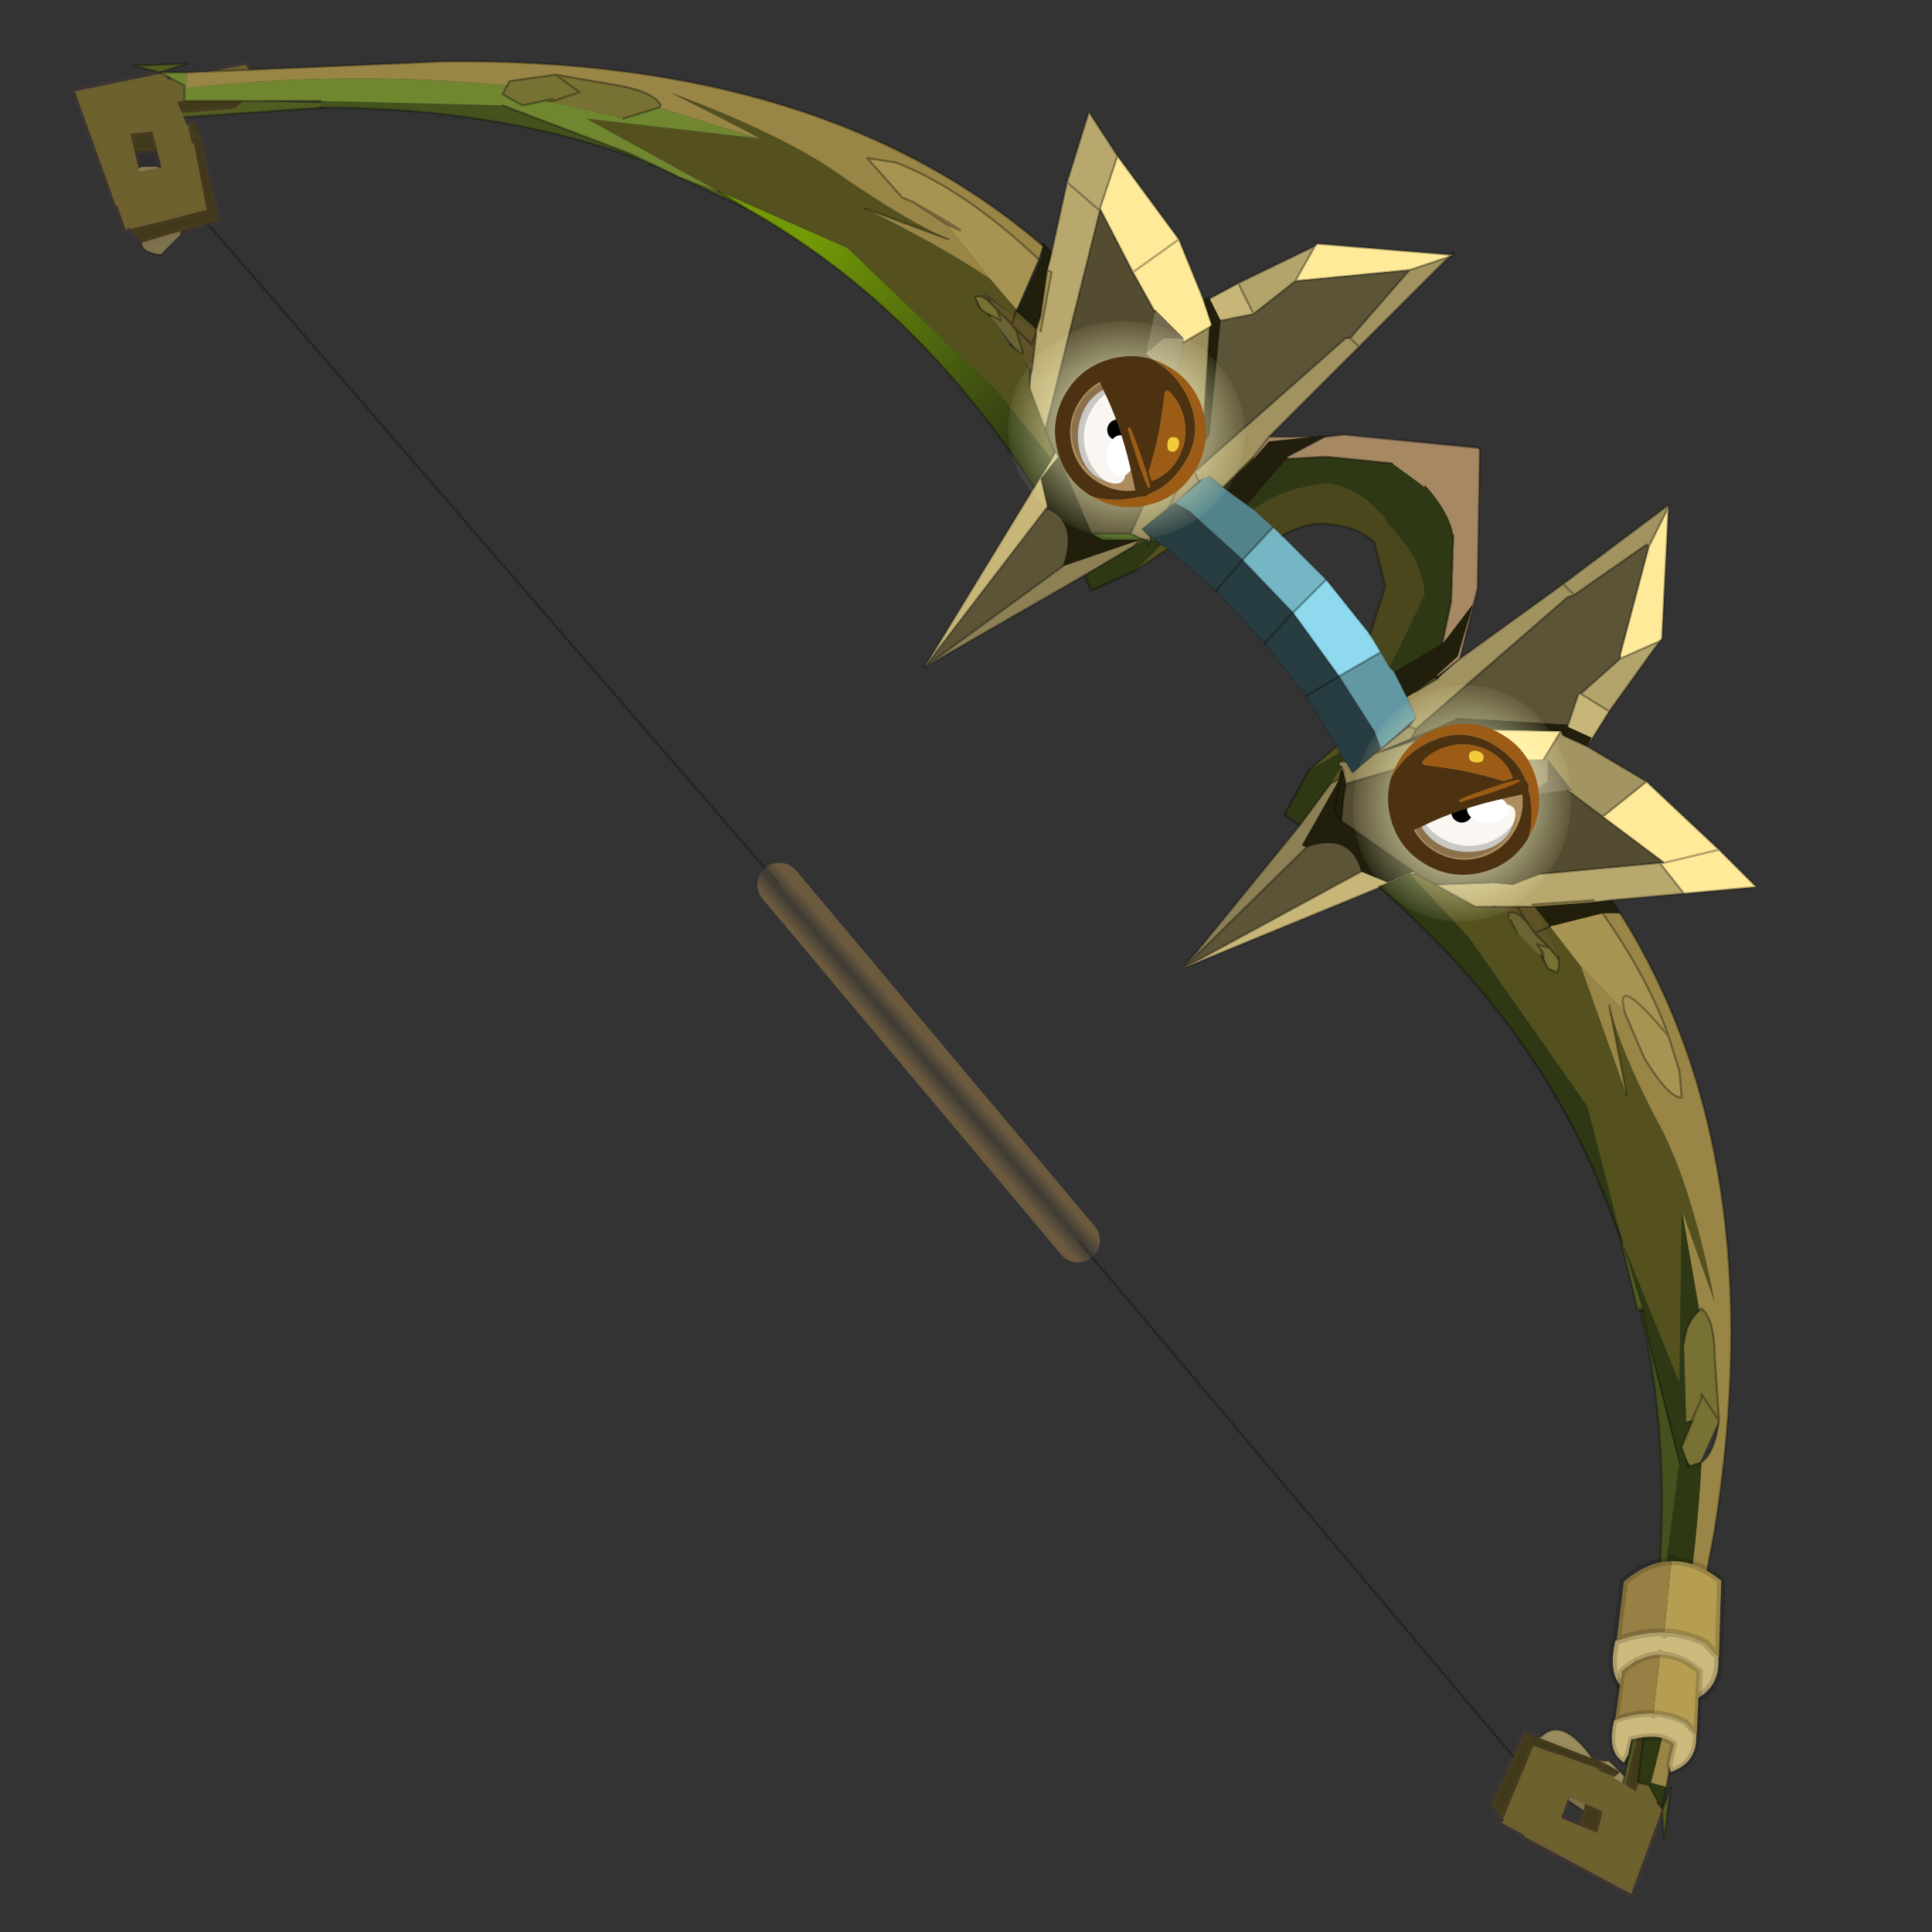 <?xml version="1.0" encoding="UTF-8" standalone="no"?>
<svg xmlns:xlink="http://www.w3.org/1999/xlink" height="440.0px" width="440.0px" xmlns="http://www.w3.org/2000/svg">
  <rect width="100%" height="100%" fill="#333333" stroke="none"/>
  <g transform="matrix(10.0, 0.0, 0.0, 10.0, 0.0, 0.0)">
    <use height="44.0" transform="matrix(1.0, 0.0, 0.0, 1.0, 0.0, 0.0)" width="44.0" xlink:href="#shape0"/>
    <use height="30.65" transform="matrix(0.001, 0.149, -0.147, -0.011, 38.391, 38.938)" width="29.3" xlink:href="#sprite0"/>
    <use height="30.65" transform="matrix(-0.147, -0.023, -0.011, 0.147, 6.034, 1.47)" width="29.3" xlink:href="#sprite0"/>
    <use height="39.8" transform="matrix(1.0, 0.0, 0.0, 1.0, 3.65, 1.4)" width="35.8" xlink:href="#shape2"/>
    <use height="17.45" transform="matrix(-0.133, 0.114, -0.129, -0.14, 40.486, 37.264)" width="19.9" xlink:href="#sprite1"/>
    <use height="17.45" transform="matrix(-0.108, 0.093, -0.101, -0.117, 39.719, 39.121)" width="19.9" xlink:href="#sprite1"/>
    <use height="0.2" transform="matrix(0.0, -0.029, -0.029, 0.0, 27.282, 8.709)" width="0.85" xlink:href="#shape4"/>
    <use height="35.6" transform="matrix(0.009, -0.139, -0.151, -0.012, 28.18, 12.488)" width="35.6" xlink:href="#sprite2"/>
    <use height="118.65" transform="matrix(0.0, -0.029, -0.029, 0.0, 27.468, 11.552)" width="118.65" xlink:href="#shape6"/>
    <use height="0.2" transform="matrix(-0.029, 0.0, 0.0, 0.029, 32.209, 16.668)" width="0.85" xlink:href="#shape4"/>
    <use height="35.6" transform="matrix(-0.139, -0.009, -0.012, 0.151, 35.987, 15.77)" width="35.6" xlink:href="#sprite2"/>
    <use height="118.65" transform="matrix(-0.029, 0.0, 0.0, 0.029, 35.052, 16.482)" width="118.65" xlink:href="#shape6"/>
  </g>
  <defs>
    <g id="shape0" transform="matrix(1.0, 0.0, 0.0, 1.0, 0.0, 0.0)">
      <path d="M44.0 44.0 L0.0 44.0 0.0 0.0 44.0 0.0 44.0 44.0" fill="#43adca" fill-opacity="0.0" fill-rule="evenodd" stroke="none"/>
      <path d="M33.0 5.85 L32.1 6.15 29.5 6.4 29.95 5.6 30.0 5.55 33.0 5.8 33.0 5.85 M25.05 4.75 L25.45 3.55 26.85 5.45 27.4 6.8 27.6 7.4 27.55 7.45 26.95 7.8 26.95 7.7 26.3 7.05 26.3 7.1 25.8 6.2 25.05 4.75 M25.8 6.2 L26.85 5.45 25.8 6.2 M38.0 11.55 L37.85 14.55 37.8 14.6 36.9 15.0 36.9 14.95 36.9 14.9 37.55 12.45 38.0 11.55 M37.5 17.8 L39.15 19.35 40.0 20.2 38.35 20.35 37.8 19.65 37.9 19.65 36.5 18.6 37.5 17.8 M33.2 17.1 L33.2 16.6 35.55 16.65 35.15 17.3 34.2 17.3 34.25 17.35 33.2 17.1 M39.15 19.35 L37.9 19.65 39.15 19.35" fill="#ffea99" fill-rule="evenodd" stroke="none"/>
      <path d="M33.0 5.85 L33.0 5.8 33.1 5.8 33.0 5.85" fill="#c9b878" fill-rule="evenodd" stroke="none"/>
      <path d="M32.1 6.15 L33.0 5.85 30.95 7.9 30.75 7.7 30.95 7.9 28.9 9.95 28.55 10.4 27.85 11.1 27.55 10.85 27.4 10.9 27.3 10.95 27.2 10.75 30.65 7.7 30.75 7.7 32.1 6.15 M32.1 16.55 L32.25 16.35 32.0 15.9 32.25 15.75 32.75 15.45 33.25 15.0 35.6 13.3 38.0 11.5 38.0 11.55 37.55 12.45 37.5 12.4 35.85 13.55 35.7 13.6 32.25 16.6 32.1 16.55 M35.6 13.3 L35.85 13.55 35.6 13.3" fill="#a19360" fill-rule="evenodd" stroke="none"/>
      <path d="M25.05 4.8 L24.3 4.15 25.05 4.8 23.8 9.8 23.45 8.85 23.5 8.45 23.6 7.6 23.6 7.55 23.6 7.5 23.7 7.55 23.95 6.2 23.85 6.15 23.95 5.75 24.3 4.15 24.8 2.55 25.45 3.55 25.05 4.75 25.05 4.8 M38.35 20.35 L36.7 20.5 36.3 20.55 36.3 20.5 34.9 20.6 34.95 20.65 34.55 20.65 34.0 20.65 33.6 20.65 32.65 20.15 33.95 20.1 34.45 20.15 35.1 19.9 37.8 19.65 38.35 20.35" fill="#b8a86e" fill-rule="evenodd" stroke="none"/>
      <path d="M25.05 4.8 L25.05 4.75 25.8 6.2 26.3 7.1 26.1 8.05 26.8 8.7 26.85 9.75 25.75 12.15 24.85 12.15 24.1 10.4 24.05 10.3 23.8 9.8 25.05 4.8 M32.65 20.15 L32.25 19.9 32.2 19.85 30.55 18.7 30.6 18.15 30.65 17.85 33.2 17.1 34.25 17.35 34.8 18.1 35.7 18.0 36.5 18.6 37.9 19.65 37.8 19.65 35.1 19.9 34.45 20.15 33.95 20.1 32.65 20.15 M33.9 17.95 Q33.6 17.6 33.2 17.55 32.85 17.55 32.5 17.8 L32.45 17.85 32.2 18.5 32.45 19.25 Q32.75 19.55 33.2 19.6 L33.7 19.5 33.85 19.35 Q34.2 19.15 34.2 18.7 L33.9 17.95" fill="#544c31" fill-rule="evenodd" stroke="none"/>
      <path d="M23.95 5.75 L23.85 6.15 23.7 7.2 23.6 7.5 23.15 7.1 23.7 5.9 23.75 5.6 23.75 5.55 23.95 5.75 M27.55 7.45 L27.6 7.4 27.4 6.8 27.55 6.75 27.55 6.8 27.8 7.3 27.55 9.9 26.95 10.85 27.45 9.8 27.4 9.8 27.55 7.45 M28.55 10.45 L28.9 10.05 29.9 9.95 30.25 9.9 29.3 10.4 29.3 10.45 28.4 11.5 27.85 11.1 28.55 10.45 M24.85 12.15 L25.1 12.3 25.95 12.3 24.2 12.9 Q24.55 11.9 23.85 11.6 L23.85 11.55 23.7 10.9 24.1 10.4 24.85 12.15 M32.0 15.9 L31.75 15.3 32.9 14.6 33.55 13.75 33.2 14.95 32.75 15.45 32.65 15.45 32.25 15.75 32.0 15.9 M36.7 20.5 L36.9 20.8 35.3 21.1 34.95 20.65 36.3 20.55 36.7 20.5 M30.6 17.6 L30.65 17.85 30.6 18.15 30.55 18.7 30.4 18.45 30.55 17.55 30.4 18.45 30.55 18.7 32.2 19.85 31.6 20.1 31.0 19.85 Q30.75 18.95 29.75 19.3 L29.65 19.25 30.5 17.75 30.55 17.5 30.55 17.55 30.6 17.6 M33.2 16.6 L33.2 16.55 31.35 17.15 32.15 16.8 Q32.65 16.6 33.2 16.35 L35.7 16.5 35.7 16.55 36.25 16.8 36.15 17.0 35.6 16.75 35.55 16.65 33.2 16.6" fill="#211f0c" fill-rule="evenodd" stroke="none"/>
      <path d="M22.5 7.15 L22.55 7.2 22.35 7.05 22.2 6.75 22.35 6.75 22.5 6.85 22.7 7.05 22.8 7.3 22.5 7.15 M35.5 21.85 L35.5 22.05 35.45 22.15 35.25 22.05 35.15 21.8 35.1 21.65 35.15 21.7 35.15 21.8 35.15 21.7 35.0 21.5 35.3 21.6 35.5 21.85 M38.7 31.85 L38.8 31.75 39.15 32.35 38.7 33.35 38.5 33.4 38.25 32.95 38.55 32.35 38.55 32.3 38.7 31.85" fill="#787134" fill-rule="evenodd" stroke="none"/>
      <path d="M23.6 7.55 L23.6 7.6 23.5 8.45 23.2 8.05 23.3 8.05 23.15 7.55 23.05 7.4 22.7 7.05 22.5 6.85 22.4 6.7 23.1 7.2 23.05 7.4 23.1 7.2 23.6 7.55 23.5 7.85 23.05 7.4 23.5 7.85 23.6 7.55 M35.2 21.15 L35.6 21.95 35.5 21.85 35.3 21.6 34.95 21.25 34.85 21.1 Q34.55 20.7 34.35 20.8 L34.35 20.95 34.0 20.65 34.55 20.65 34.85 21.1 34.55 20.65 34.95 20.65 35.2 21.15 34.95 21.25 35.2 21.15" fill="#5e5226" fill-rule="evenodd" stroke="none"/>
      <path d="M23.85 6.15 L23.95 6.2 23.7 7.55 23.6 7.5 23.7 7.2 23.85 6.15 M36.3 20.55 L34.95 20.65 34.9 20.6 36.3 20.5 36.3 20.55" fill="#a89452" fill-rule="evenodd" stroke="none"/>
      <path d="M23.6 7.5 L23.6 7.55 23.1 7.2 23.15 7.1 23.6 7.5 M28.55 10.4 L28.55 10.45 27.85 11.1 28.55 10.4 M26.2 12.25 L26.3 12.3 26.2 12.3 26.2 12.25 M26.45 12.4 L26.6 12.5 25.85 13.0 26.45 12.4 M26.1 12.3 L25.8 12.45 25.95 12.3 26.05 12.3 26.1 12.3 M30.6 17.3 L30.65 17.35 30.55 17.35 30.6 17.3 M35.3 21.1 L35.2 21.15 34.95 20.65 35.3 21.1 M29.8 17.55 L30.5 16.95 30.5 17.15 29.8 17.55 M30.5 17.75 L30.3 17.85 30.55 17.45 30.55 17.5 30.5 17.75 M32.25 15.75 L32.65 15.45 32.75 15.45 32.25 15.75" fill="#54511e" fill-rule="evenodd" stroke="none"/>
      <path d="M22.55 7.2 L22.5 7.15 22.8 7.3 22.7 7.05 23.05 7.4 23.15 7.55 23.3 8.05 23.2 8.05 23.05 7.85 22.55 7.2 M35.15 21.8 L35.15 21.85 34.55 21.25 34.35 20.95 34.35 20.8 Q34.55 20.7 34.85 21.1 L34.95 21.25 35.3 21.6 35.0 21.5 35.15 21.7 35.1 21.65 35.15 21.8" fill="#787134" fill-opacity="0.8" fill-rule="evenodd" stroke="none"/>
      <path d="M29.95 5.6 L29.5 6.4 28.55 7.15 28.2 6.45 29.95 5.6 M37.8 14.6 L36.65 16.2 36.0 15.8 36.9 15.0 37.8 14.6" fill="#b3a46b" fill-rule="evenodd" stroke="none"/>
      <path d="M32.1 6.15 L30.75 7.7 30.65 7.7 27.2 10.75 26.95 10.85 27.55 9.9 27.8 7.3 28.55 7.15 29.5 6.4 32.1 6.15 M24.2 12.9 L21.05 15.2 23.85 11.55 23.85 11.6 Q24.55 11.9 24.2 12.9 M32.15 16.8 L32.25 16.6 35.7 13.6 35.85 13.55 37.5 12.4 37.55 12.45 36.9 14.9 36.9 14.95 36.9 15.0 36.0 15.8 35.95 15.8 35.7 16.55 35.7 16.5 33.2 16.35 Q32.65 16.6 32.15 16.8 M29.75 19.3 Q30.75 18.95 31.0 19.85 L26.95 22.05 29.75 19.3" fill="#5c5436" fill-rule="evenodd" stroke="none"/>
      <path d="M27.8 7.3 L27.55 6.8 28.2 6.45 28.55 7.15 27.8 7.3 M21.05 15.2 L23.55 11.1 24.05 10.3 24.1 10.4 23.7 10.9 23.85 11.55 21.05 15.2 M36.65 16.2 L36.15 17.0 36.25 16.8 35.7 16.55 35.95 15.8 36.0 15.8 36.65 16.2 M32.25 19.9 L31.45 20.2 26.95 22.05 31.0 19.85 31.6 20.1 32.2 19.85 32.25 19.9" fill="#c7b677" fill-rule="evenodd" stroke="none"/>
      <path d="M26.3 7.1 L26.3 7.05 26.95 7.7 26.5 7.7 26.1 8.05 26.3 7.1 M35.25 17.3 L35.8 18.0 35.7 18.0 34.8 18.1 35.25 17.8 35.25 17.3" fill="#736950" fill-rule="evenodd" stroke="none"/>
      <path d="M26.95 7.7 L26.95 7.8 26.8 8.7 26.1 8.05 26.5 7.7 26.95 7.7 M35.15 17.3 L35.25 17.3 35.25 17.8 34.8 18.1 34.25 17.35 34.2 17.3 35.15 17.3" fill="#998d6a" fill-rule="evenodd" stroke="none"/>
      <path d="M26.95 7.8 L27.55 7.45 27.4 9.8 26.85 9.75 26.8 8.7 26.95 7.8" fill="#998c5b" fill-rule="evenodd" stroke="none"/>
      <path d="M27.4 9.8 L27.45 9.8 26.95 10.85 26.6 11.6 26.05 12.1 26.2 12.25 26.2 12.3 26.15 12.4 26.15 12.3 26.1 12.3 25.95 12.25 25.75 12.15 26.85 9.75 27.4 9.8 M30.65 17.35 L30.8 17.6 31.35 17.15 33.2 16.55 33.2 16.6 33.2 17.1 30.65 17.85 30.6 17.6 30.6 17.55 30.55 17.45 30.6 17.55 30.6 17.6 30.55 17.5 30.55 17.45 30.5 17.45 30.5 17.35 30.55 17.35 30.65 17.35" fill="#8f8355" fill-rule="evenodd" stroke="none"/>
      <path d="M29.9 9.95 L28.9 10.05 28.55 10.45 28.55 10.4 28.9 9.95 29.9 9.95" fill="#a68863" fill-rule="evenodd" stroke="none"/>
      <path d="M27.3 10.95 L26.6 11.6 26.95 10.85 27.2 10.75 27.3 10.95 M24.7 13.1 L21.05 15.2 24.2 12.9 25.95 12.3 25.8 12.45 24.7 13.1 M31.35 17.15 L32.1 16.55 32.25 16.6 32.15 16.8 31.35 17.15 M26.95 22.05 L29.6 18.8 30.3 17.85 30.5 17.75 29.65 19.25 29.75 19.3 26.95 22.05" fill="#8c8054" fill-rule="evenodd" stroke="none"/>
      <path d="M26.05 12.3 L25.95 12.25 26.1 12.3 26.05 12.3 M30.55 17.55 L30.55 17.5 30.6 17.6 30.55 17.55" fill="#313d15" fill-opacity="0.4" fill-rule="evenodd" stroke="none"/>
      <path d="M26.05 12.3 L25.95 12.3 25.1 12.3 24.85 12.15 25.75 12.15 25.95 12.25 26.05 12.3" fill="#4b6121" fill-rule="evenodd" stroke="none"/>
      <path d="M36.15 17.0 L37.5 17.8 36.5 18.6 35.7 18.0 35.8 18.0 35.25 17.3 35.15 17.3 35.55 16.65 35.6 16.75 36.15 17.0" fill="#a39561" fill-rule="evenodd" stroke="none"/>
      <path d="M14.9 3.75 L14.75 3.75 14.35 3.5 14.9 3.75 M37.45 29.85 L37.5 30.35 37.35 29.85 37.45 29.85" fill="#44521d" fill-rule="evenodd" stroke="none"/>
      <path d="M3.65 1.65 L3.05 1.5 4.25 1.45 3.65 1.65 M4.25 2.25 L7.35 2.35 7.35 2.45 3.75 2.7 4.25 2.25 M37.6 37.55 L37.65 37.45 37.3 40.6 37.05 40.75 36.85 41.0 37.0 40.45 37.6 37.55 M38.05 40.7 L37.9 41.9 37.85 41.25 38.05 40.7" fill="#505d21" fill-rule="evenodd" stroke="none"/>
      <path d="M3.15 3.9 L3.1 3.85 3.25 3.8 3.6 3.8 4.0 4.25 4.1 4.7 4.1 4.8 4.1 4.9 4.15 5.15 Q3.85 5.55 3.6 4.7 L3.45 4.35 3.15 3.9 M37.0 40.45 L36.85 41.0 37.05 40.75 37.05 40.95 36.95 41.1 36.9 41.1 Q36.5 41.15 36.45 40.75 L36.45 40.6 36.35 40.45 36.3 40.15 36.3 40.1 36.3 40.15 36.35 40.45 Q36.3 40.95 35.65 40.15 L35.45 39.95 35.0 39.6 34.95 39.6 35.1 39.55 Q35.55 39.1 36.2 39.95 L36.3 40.1 36.65 40.1 37.0 40.45" fill="#998d60" fill-rule="evenodd" stroke="none"/>
      <path d="M3.6 4.7 Q3.85 5.55 4.15 5.15 L4.1 5.35 3.65 5.8 3.6 5.8 Q3.05 5.7 3.3 5.35 L3.6 4.7 M36.35 40.45 L36.45 40.6 36.45 40.75 Q36.5 41.15 36.9 41.1 L36.95 41.1 36.5 41.4 36.15 41.3 35.7 41.0 Q35.9 40.55 35.65 40.15 36.3 40.95 36.35 40.45 M36.45 40.75 Q36.5 41.05 36.15 41.3 36.5 41.05 36.45 40.75" fill="#7d734e" fill-rule="evenodd" stroke="none"/>
      <path d="M26.3 12.3 L26.45 12.4 25.85 13.0 24.85 13.45 24.7 13.1 25.8 12.45 26.1 12.3 26.15 12.3 26.15 12.4 26.2 12.3 26.3 12.3 M15.4 4.0 L16.35 4.35 17.0 4.75 15.4 4.0" fill="url(#gradient0)" fill-rule="evenodd" stroke="none"/>
      <path d="M30.5 17.15 L30.6 17.3 30.55 17.35 30.5 17.35 30.5 17.45 30.55 17.45 30.3 17.85 29.6 18.8 29.25 18.55 29.8 17.55 30.5 17.15 M37.35 29.85 L37.3 29.85 36.85 28.0 36.95 28.3 37.45 29.85 37.35 29.85" fill="url(#gradient1)" fill-rule="evenodd" stroke="none"/>
      <path d="M33.0 5.85 L32.1 6.15 30.75 7.7 30.95 7.9 33.0 5.85 33.0 5.8 30.0 5.55 29.95 5.6 29.5 6.4 32.1 6.15 M33.1 5.8 L33.0 5.85 M33.0 5.8 L33.1 5.8 33.1 5.75 33.0 5.8 M24.3 4.15 L25.05 4.8 25.05 4.75 25.45 3.55 24.8 2.55 24.3 4.15 23.95 5.75 23.85 6.15 23.95 6.2 23.7 7.55 M23.6 7.5 L23.6 7.55 23.6 7.6 23.5 8.45 M23.8 9.8 L25.05 4.8 M23.75 5.55 L23.95 5.75 M22.5 7.15 L22.8 7.3 22.7 7.05 22.5 6.85 M23.2 8.05 L23.3 8.05 23.15 7.55 23.05 7.4 22.7 7.05 M23.6 7.5 L23.7 7.2 23.85 6.15 M23.05 7.4 L23.1 7.2 M23.6 7.55 L23.5 7.85 23.05 7.4 M27.55 7.45 L27.6 7.4 27.4 6.8 26.85 5.45 25.8 6.2 26.3 7.1 M26.95 7.8 L27.55 7.45 27.4 9.8 27.45 9.8 26.95 10.85 27.2 10.75 27.3 10.95 M27.55 6.8 L28.2 6.45 29.95 5.6 M27.8 7.3 L28.55 7.15 28.2 6.45 M26.8 8.7 L26.85 9.75 27.4 9.8 M27.2 10.75 L30.65 7.7 30.75 7.7 M28.55 7.15 L29.5 6.4 M25.05 4.75 L25.8 6.2 M25.45 3.55 L26.85 5.45 M29.9 9.95 L28.9 9.95 28.55 10.4 28.55 10.45 M28.55 10.4 L27.85 11.1 M26.6 12.5 L25.85 13.0 24.85 13.45 24.7 13.1 21.05 15.2 23.55 11.1 M26.2 12.3 L26.15 12.4 26.15 12.3 26.1 12.3 25.95 12.25 25.75 12.15 24.85 12.15 25.1 12.3 25.95 12.3 25.8 12.45 24.7 13.1 M26.2 12.3 L26.2 12.25 M26.05 12.3 L25.95 12.3 M25.95 12.25 L26.05 12.3 26.1 12.3 M24.2 12.9 L21.05 15.2 23.85 11.55 23.85 11.6 M24.1 10.4 L24.05 10.3 M26.6 11.6 L26.95 10.85 M24.85 12.15 L24.1 10.4 M33.25 15.0 L35.6 13.3 38.0 11.5 38.0 11.55 37.85 14.55 37.8 14.6 36.65 16.2 36.15 17.0 37.5 17.8 39.15 19.35 40.0 20.2 38.35 20.35 36.7 20.5 36.9 20.8 M31.45 20.2 L26.95 22.05 29.6 18.8 29.25 18.55 29.8 17.55 30.5 16.95 M30.55 17.35 L30.65 17.35 M30.55 17.35 L30.5 17.35 30.5 17.45 30.55 17.45 30.6 17.55 30.6 17.6 30.65 17.85 33.2 17.1 33.2 16.6 33.2 16.55 31.35 17.15 M32.15 16.8 L32.25 16.6 32.1 16.55 M30.3 17.85 L30.5 17.75 M30.55 17.5 L30.55 17.45 M30.3 17.85 L29.6 18.8 M30.55 17.55 L30.55 17.5 30.6 17.6 M30.55 17.55 L30.4 18.45 30.55 18.7 30.6 18.15 30.65 17.85 M32.2 19.85 L30.55 18.7 M26.95 22.05 L31.0 19.85 M26.95 22.05 L29.75 19.3 M26.85 9.75 L25.75 12.15 M37.55 12.45 L37.5 12.4 35.85 13.55 35.7 13.6 32.25 16.6 M32.75 15.45 L32.25 15.75 M35.85 13.55 L35.6 13.3 M35.7 16.55 L35.95 15.8 36.0 15.8 36.9 15.0 36.9 14.95 M36.9 14.9 L37.55 12.45 38.0 11.55 M36.15 17.0 L35.6 16.75 35.55 16.65 35.15 17.3 M35.7 18.0 L36.5 18.6 37.5 17.8 M36.0 15.8 L36.65 16.2 M34.25 17.35 L33.2 17.1 M32.2 19.85 L32.25 19.9 M35.1 19.9 L37.8 19.65 37.9 19.65 36.5 18.6 M32.65 20.15 L33.95 20.1 M34.35 20.95 L34.35 20.8 Q34.55 20.7 34.85 21.1 L34.55 20.65 34.0 20.65 M36.7 20.5 L36.3 20.55 34.95 20.65 34.55 20.65 M36.3 20.55 L36.3 20.5 34.9 20.6 M35.2 21.15 L34.95 21.25 35.3 21.6 35.5 21.85 M35.15 21.7 L35.0 21.5 35.3 21.6 M35.1 21.65 L35.15 21.8 35.15 21.7 M34.95 21.25 L34.85 21.1 M35.55 16.65 L33.2 16.6 M37.9 19.65 L39.15 19.35 M37.8 19.65 L38.35 20.35 M37.8 14.6 L36.9 15.0 M30.95 7.9 L28.9 9.95 M14.9 3.75 L14.75 3.75 M17.0 4.75 L15.4 4.0 M3.65 1.65 L3.05 1.5 4.25 1.45 3.65 1.65 M7.35 2.45 L3.75 2.7 4.25 2.25 M3.6 3.8 L4.0 4.25 17.75 20.15 M24.55 28.25 L35.6 41.35 M3.6 4.7 L3.3 5.35 Q3.05 5.7 3.6 5.8 L3.65 5.8 M37.3 29.85 L36.85 28.0 M37.45 29.85 L37.35 29.85 M37.6 37.55 L37.0 40.45 36.85 41.0 37.05 40.75 37.3 40.6 M38.05 40.7 L37.85 41.25 37.9 41.9 38.05 40.7 M37.0 40.45 L36.65 40.1 36.3 40.1 36.3 40.15 36.35 40.45 36.45 40.6 36.45 40.75 M36.95 41.1 L37.05 40.95 37.05 40.75 M36.3 40.1 L36.2 39.95 Q35.55 39.1 35.1 39.55 L34.95 39.6 35.0 39.6 35.45 39.95 35.65 40.15 Q35.9 40.55 35.7 41.0 L36.15 41.3 Q36.5 41.05 36.45 40.75 M36.15 41.3 L36.5 41.4 36.95 41.1" fill="none" stroke="#000000" stroke-linecap="round" stroke-linejoin="round" stroke-opacity="0.302" stroke-width="0.05"/>
      <path d="M3.25 3.8 L3.6 3.8 M4.1 4.8 L4.1 4.7 4.0 4.25 M3.6 4.7 L3.45 4.35 3.15 3.9" fill="none" stroke="#000000" stroke-linecap="round" stroke-linejoin="round" stroke-opacity="0.102" stroke-width="1.0"/>
      <path d="M17.75 20.15 L24.55 28.25" fill="none" stroke="url(#gradient2)" stroke-linecap="round" stroke-linejoin="round" stroke-width="1.0"/>
    </g>
    <linearGradient gradientTransform="matrix(-0.003, -0.003, -0.005, 0.006, 20.6, 8.2)" gradientUnits="userSpaceOnUse" id="gradient0" spreadMethod="pad" x1="-819.2" x2="819.2">
      <stop offset="0.0" stop-color="#2e3814"/>
      <stop offset="1.0" stop-color="#505d21"/>
    </linearGradient>
    <linearGradient gradientTransform="matrix(0.003, 0.004, -0.007, 0.004, 33.85, 23.5)" gradientUnits="userSpaceOnUse" id="gradient1" spreadMethod="pad" x1="-819.2" x2="819.2">
      <stop offset="0.0" stop-color="#2e3814"/>
      <stop offset="1.0" stop-color="#505d21"/>
    </linearGradient>
    <linearGradient gradientTransform="matrix(-3.0E-4, 3.0E-4, -0.018, -0.021, 19.6, 22.45)" gradientUnits="userSpaceOnUse" id="gradient2" spreadMethod="pad" x1="-819.2" x2="819.2">
      <stop offset="0.0" stop-color="#6b5a3e"/>
      <stop offset="0.478" stop-color="#6b5a3e" stop-opacity="0.2"/>
      <stop offset="0.992" stop-color="#6b5a3e"/>
    </linearGradient>
    <g id="sprite0" transform="matrix(1.0, 0.0, 0.0, 1.0, 0.5, -8.2)">
      <use height="30.65" transform="matrix(1.0, 0.0, 0.0, 1.0, -0.5, 8.2)" width="29.3" xlink:href="#shape1"/>
    </g>
    <g id="shape1" transform="matrix(1.0, 0.0, 0.0, 1.0, 0.5, -8.2)">
      <path d="M0.0 11.8 L2.45 8.7 14.2 12.8 14.7 11.85 28.3 16.85 21.7 31.25 20.7 33.45 20.55 33.25 18.9 36.85 18.45 36.4 18.4 36.5 18.3 36.65 18.25 36.65 6.7 31.85 6.75 31.8 9.6 21.4 Q9.45 22.8 9.85 21.7 L10.3 20.25 10.4 19.9 10.5 19.25 10.5 19.2 10.75 19.45 11.65 17.6 12.5 16.05 0.0 11.8 M14.2 12.8 L12.5 16.05 14.2 12.8 M18.4 36.5 L18.25 36.65 18.4 36.5 M15.05 23.9 L14.8 24.65 14.35 25.9 14.2 26.35 14.15 26.4 17.5 27.6 18.45 24.65 19.3 22.05 16.0 21.2 15.05 23.9 M14.15 26.4 L14.1 26.4 14.15 26.3 14.55 25.25 14.35 25.9 14.55 25.25 14.15 26.3 14.1 26.4 14.15 26.4 M17.55 27.6 L17.7 27.65 17.7 27.15 17.55 27.6 17.5 27.6 17.55 27.6 17.7 27.15 17.7 27.65 17.55 27.6 M14.55 25.25 L14.8 24.65 14.55 25.25 M18.45 36.4 L21.1 30.7 18.45 36.4 M20.55 33.25 L21.7 31.25 20.55 33.25" fill="#6b622e" fill-rule="evenodd" stroke="none"/>
      <path d="M18.25 36.65 L16.2 38.35 4.9 33.15 6.7 31.85 18.25 36.65 M8.55 21.05 L8.5 21.05 9.6 18.75 9.85 18.5 10.5 19.2 10.5 19.25 10.4 19.9 10.3 20.25 9.85 21.7 Q9.45 22.8 9.6 21.4 L9.6 21.3 8.55 21.05 M11.65 17.6 L3.65 15.65 0.0 11.8 12.5 16.05 11.65 17.6 M18.45 24.65 L15.05 23.9 16.0 21.2 19.3 22.05 18.45 24.65" fill="#403a1b" fill-rule="evenodd" stroke="none"/>
      <path d="M4.8 33.15 L8.55 21.05 9.6 21.3 9.6 21.4 6.75 31.8 6.7 31.85 4.9 33.15 4.8 33.15" fill="#3d381a" fill-rule="evenodd" stroke="none"/>
      <path d="M0.0 11.8 L2.45 8.7 14.2 12.8 14.7 11.85 28.3 16.85 21.7 31.25 20.7 33.45 M20.55 33.25 L18.9 36.85 M18.45 36.4 L18.4 36.5 18.3 36.65 18.25 36.65 16.2 38.35 4.9 33.15 4.75 33.25 4.8 33.15 8.55 21.05 8.5 21.05 M10.75 19.45 L11.65 17.6 3.65 15.65 0.0 11.8 12.5 16.05 14.2 12.8 M10.5 19.25 L10.4 19.9 10.3 20.25 9.85 21.7 Q9.45 22.8 9.6 21.4 L6.75 31.8 6.7 31.85 18.25 36.65 18.4 36.5 M9.6 21.4 L9.6 21.3 8.55 21.05 M11.65 17.6 L12.5 16.05 M15.05 23.9 L14.8 24.65 14.35 25.9 14.2 26.35 14.15 26.4 17.5 27.6 18.45 24.65 15.05 23.9 16.0 21.2 19.3 22.05 18.45 24.65 M17.5 27.6 L17.55 27.6 17.7 27.15 17.7 27.65 17.55 27.6 M14.35 25.9 L14.55 25.25 14.15 26.3 14.1 26.4 14.15 26.4 M4.9 33.15 L6.7 31.85 M21.7 31.25 L20.55 33.25 M21.1 30.7 L18.45 36.4 M14.8 24.65 L14.55 25.25" fill="none" stroke="#804733" stroke-linecap="round" stroke-linejoin="round" stroke-opacity="0.102" stroke-width="1.0"/>
    </g>
    <g id="shape2" transform="matrix(1.0, 0.0, 0.0, 1.0, -3.65, -1.4)">
      <path d="M27.55 10.85 L27.85 11.1 28.4 11.5 28.55 11.6 29.0 12.0 28.3 12.75 27.2 11.75 27.1 11.65 26.75 11.45 27.3 11.0 27.4 10.9 27.55 10.85" fill="#52828a" fill-rule="evenodd" stroke="none"/>
      <path d="M26.75 11.45 L27.1 11.65 27.2 11.75 28.3 12.75 29.45 13.95 30.5 15.4 31.2 16.5 31.3 16.65 31.45 17.05 31.35 17.1 30.8 17.6 30.65 17.35 30.6 17.3 30.5 17.1 30.45 17.0 29.75 15.85 28.8 14.65 27.7 13.45 26.6 12.5 26.45 12.4 26.3 12.3 26.25 12.25 26.0 12.05 26.75 11.45 M27.7 13.45 L28.3 12.75 27.7 13.45 M28.8 14.65 L29.45 13.95 28.8 14.65 M29.75 15.85 L30.5 15.4 29.75 15.85" fill="#273d42" fill-rule="evenodd" stroke="none"/>
      <path d="M31.45 14.85 L31.65 15.2 31.75 15.3 32.05 15.9 32.25 16.35 31.45 17.05 31.3 16.65 31.2 16.5 30.5 15.4 31.45 14.85" fill="#6198a3" fill-rule="evenodd" stroke="none"/>
      <path d="M28.3 12.75 L29.0 12.0 29.2 12.2 30.2 13.2 29.45 13.95 28.3 12.75" fill="#75b6c4" fill-rule="evenodd" stroke="none"/>
      <path d="M30.2 13.2 L31.2 14.45 31.45 14.85 30.5 15.4 29.45 13.95 30.2 13.2" fill="#8ed9ed" fill-rule="evenodd" stroke="none"/>
      <path d="M29.0 12.0 L28.55 11.6 28.4 11.5 27.85 11.1 27.55 10.85 M27.4 10.9 L27.3 11.0 26.75 11.45 27.1 11.65 27.2 11.75 28.3 12.75 M29.0 12.0 L29.2 12.2 30.2 13.2 31.2 14.45 31.45 14.85 31.65 15.2 31.75 15.3 32.05 15.9 32.25 16.35 31.45 17.05 31.35 17.1 30.8 17.6 30.65 17.35 30.6 17.3 30.5 17.1 30.45 17.0 29.75 15.85 28.8 14.65 27.7 13.45 26.6 12.5 26.45 12.4 26.3 12.3 26.25 12.25 26.0 12.05 26.75 11.45 M29.45 13.95 L28.3 12.75 M30.5 15.4 L31.2 16.5 31.3 16.65 31.45 17.05 M30.5 15.4 L29.45 13.95" fill="none" stroke="#000000" stroke-linecap="round" stroke-linejoin="round" stroke-opacity="0.102" stroke-width="0.05"/>
      <path d="M28.3 12.75 L29.0 12.0 M28.3 12.75 L27.7 13.45 M31.45 14.85 L30.5 15.4 29.75 15.85 M29.45 13.95 L28.8 14.65 M30.2 13.2 L29.45 13.95" fill="none" stroke="#000000" stroke-linecap="round" stroke-linejoin="round" stroke-opacity="0.302" stroke-width="0.05"/>
      <path d="M32.85 14.65 L33.05 13.7 33.1 12.2 Q33.0 11.65 32.45 11.05 L32.45 11.1 31.7 10.55 30.2 10.4 29.3 10.45 29.35 10.4 30.2 9.95 30.6 9.9 33.65 10.2 33.7 10.25 33.65 13.4 33.25 15.0 32.75 15.4 32.7 15.4 33.2 14.95 33.55 13.75 32.9 14.6 32.85 14.65" fill="#a68863" fill-rule="evenodd" stroke="none"/>
      <path d="M32.1 19.9 L32.25 19.9 33.6 20.65 34.05 20.65 34.4 20.95 34.55 21.25 35.1 21.8 35.1 21.75 35.25 22.05 35.45 22.15 35.5 22.05 35.5 21.8 35.6 21.95 35.2 21.15 35.3 21.1 36.0 22.0 37.05 24.95 36.65 22.9 Q36.9 23.9 37.7 25.45 38.5 26.85 39.05 29.65 L38.3 27.55 38.25 31.5 36.95 28.3 36.15 25.2 33.45 21.35 32.1 19.9 M23.15 7.05 L23.1 7.2 22.4 6.65 22.55 6.85 22.35 6.75 22.2 6.75 22.3 7.0 22.55 7.2 23.0 7.85 23.2 8.0 23.45 8.45 23.45 8.85 24.0 10.3 23.95 10.45 22.65 8.85 19.3 5.65 16.35 4.35 13.35 2.7 17.25 3.15 Q17.55 3.25 15.25 2.1 17.95 3.1 19.3 4.1 20.7 5.05 21.6 5.45 L19.7 4.75 Q21.35 5.55 22.55 6.35 L23.15 7.05" fill="#54511e" fill-rule="evenodd" stroke="none"/>
      <path d="M28.55 11.6 Q29.2 11.1 30.25 11.0 30.95 11.1 31.55 11.8 L31.65 12.0 31.7 12.0 31.85 12.2 Q32.4 12.8 32.45 13.55 L31.65 15.2 31.2 14.45 31.55 13.35 31.3 12.35 Q30.9 12.0 30.35 11.95 29.8 11.85 29.2 12.2 L28.55 11.6" fill="#4a471d" fill-rule="evenodd" stroke="none"/>
      <path d="M38.3 27.55 L39.05 29.65 Q38.5 26.85 37.7 25.45 36.9 23.9 36.65 22.9 L37.05 24.95 36.0 22.0 37.0 23.05 37.45 24.1 Q38.0 25.0 38.3 25.0 L38.25 24.4 38.0 23.6 Q37.55 22.3 36.5 20.8 L36.9 20.8 Q40.4 26.35 39.05 34.85 L37.95 40.7 37.6 40.6 Q38.55 37.0 38.75 33.3 39.05 33.1 39.15 32.35 L39.05 30.9 Q39.05 30.05 38.75 29.8 L38.7 29.85 38.3 27.55 M4.25 1.65 L10.1 1.4 Q18.75 1.3 23.75 5.6 L23.65 5.9 Q21.95 4.3 20.4 3.7 L19.75 3.6 20.55 4.5 20.8 4.6 21.55 5.1 22.55 6.35 Q21.35 5.55 19.7 4.75 L21.6 5.45 Q20.7 5.05 19.3 4.1 17.95 3.1 15.25 2.1 17.55 3.25 17.25 3.15 L15.0 2.45 15.05 2.4 Q14.9 2.1 14.1 1.95 L12.65 1.7 11.6 1.85 11.55 1.95 Q7.95 1.6 4.25 2.0 L4.25 1.65" fill="#998545" fill-rule="evenodd" stroke="none"/>
      <path d="M36.0 22.0 L35.3 21.1 36.5 20.8 Q37.55 22.3 38.0 23.6 L38.25 24.4 38.3 25.0 Q38.0 25.0 37.45 24.1 L37.0 23.05 36.0 22.0 M37.0 23.05 Q36.75 22.1 38.0 23.6 36.75 22.1 37.0 23.05 M23.65 5.9 L23.15 7.05 22.55 6.35 21.55 5.1 20.8 4.6 20.55 4.5 19.75 3.6 20.4 3.7 Q21.95 4.3 23.65 5.9 M20.8 4.6 Q22.45 5.55 21.55 5.1 22.45 5.55 20.8 4.6" fill="#a89452" fill-rule="evenodd" stroke="none"/>
      <path d="M37.5 30.35 L38.25 33.3 37.7 37.5 37.6 37.5 Q38.2 33.35 37.35 29.8 L37.5 30.35 M7.3 2.45 L7.3 2.3 11.45 2.4 14.35 3.5 14.75 3.7 Q11.45 2.45 7.3 2.45" fill="#44521d" fill-rule="evenodd" stroke="none"/>
      <path d="M38.55 32.35 L38.4 32.4 38.35 30.6 Q38.4 30.1 38.7 29.85 L38.75 29.8 Q39.05 30.05 39.05 30.9 L39.15 32.35 38.75 31.75 38.75 31.85 38.55 32.3 38.55 32.35 M15.0 2.45 L14.2 2.7 12.45 2.3 12.6 2.3 12.6 2.25 11.9 2.4 11.45 2.15 11.55 1.95 11.6 1.85 12.65 1.7 14.1 1.95 Q14.9 2.1 15.05 2.4 L15.0 2.45 M12.65 1.7 L13.2 2.1 12.6 2.3 13.2 2.1 12.65 1.7" fill="#787134" fill-rule="evenodd" stroke="none"/>
      <path d="M28.55 11.6 L28.4 11.5 29.3 10.45 30.2 10.4 31.7 10.55 32.45 11.1 32.45 11.05 Q33.0 11.65 33.1 12.2 L33.05 13.7 32.85 14.65 31.75 15.3 31.65 15.2 32.45 13.55 Q32.4 12.8 31.85 12.2 L31.7 12.0 31.65 12.0 31.55 11.8 Q30.95 11.1 30.25 11.0 29.2 11.1 28.55 11.6 M32.1 19.9 L33.45 21.35 36.15 25.2 36.95 28.3 38.25 31.5 38.3 27.55 38.7 29.85 Q38.4 30.1 38.35 30.6 L38.4 32.4 38.55 32.35 38.3 32.95 38.45 33.4 38.75 33.3 Q38.55 37.0 37.6 40.6 L37.95 40.7 37.85 41.2 37.55 40.65 37.3 40.6 37.7 37.5 38.25 33.3 37.5 30.35 37.4 29.8 36.95 28.3 36.7 27.65 Q35.15 23.45 31.4 20.2 L32.1 19.9 M23.95 10.45 L23.55 11.1 Q20.85 6.9 17.0 4.75 L16.35 4.35 19.3 5.65 22.65 8.85 23.95 10.45" fill="url(#gradient3)" fill-rule="evenodd" stroke="none"/>
      <path d="M14.35 3.5 L11.45 2.4 7.3 2.3 4.2 2.3 4.2 1.95 3.65 1.65 4.25 1.65 4.25 2.0 Q7.95 1.6 11.55 1.95 L11.45 2.15 11.9 2.4 12.6 2.25 12.6 2.3 12.45 2.3 14.2 2.7 15.0 2.45 17.25 3.15 13.35 2.7 16.35 4.35 15.4 4.0 14.35 3.5" fill="#708730" fill-rule="evenodd" stroke="none"/>
      <path d="M32.85 14.65 L33.05 13.7 33.1 12.2 M31.7 10.55 L30.2 10.4 29.3 10.45 M30.2 9.95 L30.6 9.9 33.65 10.2 M33.7 10.25 L33.65 13.4 33.25 15.0 32.75 15.4 32.7 15.4 M29.2 12.2 Q29.8 11.85 30.35 11.95 30.9 12.0 31.3 12.35 L31.55 13.35 31.2 14.45 M34.05 20.65 L33.6 20.65 32.25 19.9 32.1 19.9 31.4 20.2 Q35.15 23.45 36.7 27.65 L36.95 28.3 M36.65 22.9 L37.05 24.95 M35.3 21.1 L35.2 21.15 M35.5 21.8 L35.5 22.05 35.45 22.15 35.25 22.05 35.1 21.75 35.1 21.8 M34.55 21.25 L34.4 20.95 M37.4 29.8 L37.5 30.35 38.25 33.3 M37.7 37.5 L37.3 40.6 37.55 40.65 37.85 41.2 37.95 40.7 39.05 34.85 Q40.4 26.35 36.9 20.8 M38.75 33.3 L38.45 33.4 38.3 32.95 38.55 32.35 38.4 32.4 M38.35 30.6 Q38.4 30.1 38.7 29.85 L38.75 29.8 Q39.05 30.05 39.05 30.9 L39.15 32.35 Q39.05 33.1 38.75 33.3 M36.5 20.8 Q37.55 22.3 38.0 23.6 L38.25 24.4 38.3 25.0 Q38.0 25.0 37.45 24.1 L37.0 23.05 M37.5 30.35 L37.35 29.8 Q38.2 33.35 37.6 37.5 M38.55 32.35 L38.55 32.3 38.75 31.85 38.75 31.75 39.15 32.35 M38.0 23.6 Q36.75 22.1 37.0 23.05 M7.3 2.45 Q11.45 2.45 14.75 3.7 L14.35 3.5 11.45 2.4 M7.3 2.3 L4.2 2.3 4.2 1.95 3.65 1.65 4.25 1.65 10.1 1.4 Q18.75 1.3 23.75 5.6 M23.15 7.05 L23.1 7.2 M22.55 6.85 L22.35 6.75 22.2 6.75 22.3 7.0 22.55 7.2 M23.0 7.85 L23.2 8.0 M23.45 8.45 L23.45 8.85 24.0 10.3 23.95 10.45 23.55 11.1 Q20.85 6.9 17.0 4.75 L16.35 4.35 M15.4 4.0 L14.35 3.5 M15.0 2.45 L14.2 2.7 M12.45 2.3 L12.6 2.3 13.2 2.1 12.65 1.7 14.1 1.95 Q14.9 2.1 15.05 2.4 L15.0 2.45 M12.6 2.25 L11.9 2.4 11.45 2.15 11.55 1.95 11.6 1.85 12.65 1.7 M21.6 5.45 L19.7 4.75 M21.55 5.1 L20.8 4.6 20.55 4.5 19.75 3.6 20.4 3.7 Q21.95 4.3 23.65 5.9 M21.55 5.1 Q22.45 5.55 20.8 4.6" fill="none" stroke="#000000" stroke-linecap="round" stroke-linejoin="round" stroke-opacity="0.302" stroke-width="0.05"/>
    </g>
    <linearGradient gradientTransform="matrix(-0.003, -0.003, -0.005, 0.006, 20.65, 8.2)" gradientUnits="userSpaceOnUse" id="gradient3" spreadMethod="pad" x1="-819.2" x2="819.2">
      <stop offset="0.0" stop-color="#2e3814"/>
      <stop offset="1.0" stop-color="#739907"/>
    </linearGradient>
    <g id="sprite1" transform="matrix(1.0, 0.0, 0.0, 1.0, 0.5, 0.15)">
      <use height="17.45" transform="matrix(1.0, 0.0, 0.0, 1.0, -0.5, -0.15)" width="19.9" xlink:href="#shape3"/>
    </g>
    <g id="shape3" transform="matrix(1.0, 0.0, 0.0, 1.0, 0.5, 0.15)">
      <path d="M7.1 2.5 Q9.85 -0.7 14.05 0.85 L13.35 1.9 10.7 3.7 Q11.1 6.25 15.4 8.25 L17.4 6.85 18.7 6.4 Q19.7 9.3 15.4 12.1 L15.3 12.0 Q12.1 10.85 10.0 9.05 8.0 7.25 7.0 4.9 L7.0 2.55 7.1 2.5 M10.2 8.85 L10.0 9.05 10.2 8.85" fill="#ccb97c" fill-rule="evenodd" stroke="none"/>
      <path d="M3.05 14.95 Q0.65 13.1 0.0 9.3 L7.0 2.5 7.0 2.55 7.0 4.9 Q8.0 7.25 10.0 9.05 L3.05 14.95" fill="#b59d51" fill-rule="evenodd" stroke="none"/>
      <path d="M15.3 12.0 L9.4 16.8 Q5.35 16.8 3.05 14.95 L10.0 9.05 Q12.1 10.85 15.3 12.0" fill="#968043" fill-rule="evenodd" stroke="none"/>
      <path d="M7.1 2.5 Q9.85 -0.7 14.05 0.85 L13.35 1.9 10.7 3.7 Q11.1 6.25 15.4 8.25 L17.4 6.85 18.7 6.4 Q19.7 9.3 15.4 12.1 L15.3 12.0 9.4 16.8 Q5.35 16.8 3.05 14.95 L2.8 15.15 M7.0 2.55 L7.0 2.5 0.0 9.3 Q0.65 13.1 3.05 14.95 M10.0 9.05 Q8.0 7.25 7.0 4.9 L7.0 2.55 7.1 2.5 7.0 2.5 M10.0 9.05 Q12.1 10.85 15.3 12.0 M10.0 9.05 L10.2 8.85" fill="none" stroke="#000000" stroke-linecap="round" stroke-linejoin="round" stroke-opacity="0.153" stroke-width="1.0"/>
    </g>
    <g id="shape4" transform="matrix(1.0, 0.0, 0.0, 1.0, -84.85, 4.5)">
      <path d="M85.7 -4.5 L85.65 -4.3 84.85 -4.5 85.7 -4.5" fill="#41354d" fill-rule="evenodd" stroke="none"/>
    </g>
    <g id="sprite2" transform="matrix(1.0, 0.0, 0.0, 1.0, 17.8, 17.8)">
      <use height="35.6" transform="matrix(1.0, 0.0, 0.0, 1.0, -17.8, -17.8)" width="35.6" xlink:href="#shape5"/>
    </g>
    <g id="shape5" transform="matrix(1.0, 0.0, 0.0, 1.0, 17.8, 17.8)">
      <path d="M12.55 -12.6 Q17.8 -7.35 17.8 0.0 17.8 7.35 12.55 12.55 7.35 17.8 0.0 17.8 -7.35 17.8 -12.6 12.55 -17.8 7.35 -17.8 0.0 -17.8 -7.35 -12.6 -12.6 -7.35 -17.8 0.0 -17.8 7.35 -17.8 12.55 -12.6" fill="url(#gradient4)" fill-rule="evenodd" stroke="none"/>
    </g>
    <radialGradient cx="0" cy="0" gradientTransform="matrix(0.023, 0.0, 0.0, 0.023, 0.0, 0.0)" gradientUnits="userSpaceOnUse" id="gradient4" r="819.2" spreadMethod="pad">
      <stop offset="0.078" stop-color="#ffffcc"/>
      <stop offset="1.0" stop-color="#ffffcc" stop-opacity="0.0"/>
    </radialGradient>
    <g id="shape6" transform="matrix(1.0, 0.0, 0.0, 1.0, 12.0, 10.85)">
      <path d="M-3.95 78.1 Q-16.2 56.85 -9.85 33.15 -3.5 9.5 17.7 -2.75 38.95 -15.05 62.6 -8.7 86.3 -2.35 98.55 18.9 102.1 25.0 104.1 31.3 91.65 9.5 68.05 1.0 44.3 -7.5 22.6 6.2 0.8 19.95 -3.85 41.45 -8.35 62.45 -3.7 78.05 L-3.95 78.1" fill="#9c5c16" fill-rule="evenodd" stroke="none"/>
      <path d="M104.1 31.3 Q109.0 46.95 104.5 63.8 98.15 87.5 76.9 99.75 55.65 112.0 31.95 105.65 8.8 99.45 -3.4 79.05 L-3.7 78.05 Q-8.35 62.45 -3.85 41.45 0.8 19.95 22.6 6.2 44.3 -7.5 68.05 1.0 91.65 9.5 104.1 31.3" fill="#4d3212" fill-rule="evenodd" stroke="none"/>
      <path d="M-3.4 79.05 L-3.95 78.1 -3.7 78.05 -3.4 79.05" fill="#f7dc91" fill-rule="evenodd" stroke="none"/>
      <path d="M-3.95 78.1 L-3.7 78.05 -3.95 78.1" fill="#554564" fill-rule="evenodd" stroke="none"/>
      <path d="M-3.95 78.1 Q-16.2 56.85 -9.85 33.15 -3.5 9.5 17.7 -2.75 38.95 -15.05 62.6 -8.7 86.3 -2.35 98.55 18.9 102.1 25.0 104.1 31.3 109.0 46.95 104.5 63.8 98.15 87.5 76.9 99.75 55.65 112.0 31.95 105.65 8.8 99.45 -3.4 79.05 L-3.95 78.1 Z" fill="none" stroke="#000000" stroke-linecap="round" stroke-linejoin="round" stroke-opacity="0.153" stroke-width="0.05"/>
      <path d="M90.45 62.1 Q85.6 80.3 69.3 89.8 57.4 96.6 44.6 95.9 L44.35 95.9 Q39.6 95.65 34.7 94.35 16.45 89.45 7.05 73.15 3.05 66.25 1.6 59.1 -0.35 49.15 2.45 38.55 3.55 34.45 5.3 30.85 11.0 18.2 23.7 10.9 30.35 7.0 37.3 5.55 47.4 3.4 58.25 6.3 76.45 11.15 85.95 27.55 93.25 40.25 92.0 54.05 91.55 58.0 90.45 62.1" fill="#ad8d5e" fill-rule="evenodd" stroke="none"/>
      <path d="M90.45 62.1 Q85.6 80.3 69.3 89.8 57.4 96.6 44.6 95.9 L44.35 95.9 Q39.6 95.65 34.7 94.35 16.45 89.45 7.05 73.15 3.05 66.25 1.6 59.1 -0.35 49.15 2.45 38.55 3.55 34.45 5.3 30.85 11.0 18.2 23.7 10.9 30.35 7.0 37.3 5.55 47.4 3.4 58.25 6.3 76.45 11.15 85.95 27.55 93.25 40.25 92.0 54.05 91.55 58.0 90.45 62.1 Z" fill="none" stroke="#000000" stroke-linecap="round" stroke-linejoin="round" stroke-opacity="0.153" stroke-width="0.05"/>
      <path d="M7.25 64.65 Q3.95 51.9 17.1 52.4 30.25 52.9 43.45 52.9 L71.75 54.2 Q86.8 55.45 82.0 66.55 77.2 77.65 66.95 83.75 56.65 89.85 43.45 89.85 30.25 89.85 20.4 83.65 10.55 77.4 7.25 64.65" fill="#faf7f3" fill-rule="evenodd" stroke="none"/>
      <path d="M7.25 64.65 Q3.95 51.9 17.1 52.4 30.25 52.9 43.45 52.9 L71.75 54.2 Q86.8 55.45 82.0 66.55 77.2 77.65 66.95 83.75 56.65 89.85 43.45 89.85 30.25 89.85 20.4 83.65 10.55 77.4 7.25 64.65 Z" fill="none" stroke="#000000" stroke-linecap="round" stroke-linejoin="round" stroke-opacity="0.153" stroke-width="0.05"/>
      <path d="M55.85 54.35 Q57.55 57.3 56.7 60.65 55.8 63.95 52.8 65.7 49.85 67.4 46.55 66.5 43.25 65.65 41.5 62.65 39.8 59.65 40.7 56.35 41.55 53.0 44.55 51.3 47.5 49.6 50.8 50.45 54.1 51.35 55.85 54.35" fill="#000000" fill-rule="evenodd" stroke="none"/>
      <path d="M55.85 54.35 Q57.55 57.3 56.7 60.65 55.8 63.95 52.8 65.7 49.85 67.4 46.55 66.5 43.25 65.65 41.5 62.65 39.8 59.65 40.7 56.35 41.55 53.0 44.55 51.3 47.5 49.6 50.8 50.45 54.1 51.35 55.85 54.35 Z" fill="none" stroke="#000000" stroke-linecap="round" stroke-linejoin="round" stroke-opacity="0.153" stroke-width="0.05"/>
      <path d="M84.15 30.6 Q93.0 45.9 88.4 63.0 83.85 80.05 68.5 88.95 53.15 97.8 36.1 93.2 19.0 88.65 10.15 73.3 7.55 68.9 6.1 64.35 14.95 79.1 31.7 83.6 48.75 88.15 64.1 79.35 79.5 70.5 84.05 53.4 87.35 41.2 83.75 29.9 L84.15 30.6" fill="#000000" fill-opacity="0.192" fill-rule="evenodd" stroke="none"/>
      <path d="M28.45 45.4 Q35.15 45.4 39.85 48.5 44.55 51.7 44.55 56.15 44.6 60.6 39.85 63.75 35.15 66.95 28.45 66.9 21.8 66.95 17.0 63.75 12.25 60.65 12.3 56.15 12.25 51.7 17.0 48.5 21.75 45.45 28.45 45.4" fill="#ffffff" fill-rule="evenodd" stroke="none"/>
      <path d="M91.6 58.45 L92.6 58.9 Q94.6 60.0 95.95 61.8 94.6 60.0 92.6 58.9 L91.6 58.45 M3.4 31.2 Q10.1 17.7 23.85 10.2 37.35 2.8 53.3 3.7 68.8 4.9 80.65 14.0 93.6 23.85 96.85 39.0 99.3 50.5 95.95 61.8 97.25 63.9 97.1 67.9 96.9 71.9 93.35 73.3 89.75 74.65 79.25 69.45 68.8 64.2 55.7 59.4 42.4 54.65 28.65 51.0 14.3 47.35 -0.15 44.35 -1.15 44.1 -1.65 43.4 -7.25 35.35 3.4 31.2 L5.45 31.15 8.75 31.9 5.45 31.15 3.4 31.2 M15.9 34.2 Q37.9 27.45 53.55 25.0 69.2 22.55 75.8 21.85 82.4 21.1 77.8 16.75 71.35 10.65 61.95 7.65 45.75 2.45 30.15 9.2 14.7 16.15 9.05 31.0 L8.75 31.9 15.9 34.2" fill="#4d3212" fill-rule="evenodd" stroke="none"/>
      <path d="M8.75 31.9 L9.05 31.0 Q14.7 16.15 30.15 9.2 45.75 2.45 61.95 7.65 71.35 10.65 77.8 16.75 82.4 21.1 75.8 21.85 69.2 22.55 53.55 25.0 37.9 27.45 15.9 34.2 L8.75 31.9" fill="#9c5c16" fill-rule="evenodd" stroke="none"/>
      <path d="M95.95 61.8 Q94.6 60.0 92.6 58.9 L91.6 58.45 M3.4 31.2 Q-7.25 35.35 -1.65 43.4 -1.15 44.1 -0.15 44.35 14.3 47.35 28.65 51.0 42.4 54.65 55.7 59.4 68.8 64.2 79.25 69.45 89.75 74.65 93.35 73.3 96.9 71.9 97.1 67.9 97.25 63.9 95.95 61.8 99.3 50.5 96.85 39.0 93.6 23.85 80.65 14.0 68.8 4.9 53.3 3.7 37.35 2.8 23.85 10.2 10.1 17.7 3.4 31.2 L5.45 31.15 8.75 31.9 M15.9 34.2 L8.75 31.9" fill="none" stroke="#000000" stroke-linecap="round" stroke-linejoin="round" stroke-opacity="0.153" stroke-width="0.05"/>
      <path d="M3.3 33.55 Q3.95 31.75 27.6 39.9 51.3 48.15 50.85 49.4 L50.15 50.75 49.65 50.8 30.3 44.8 Q11.15 38.65 4.55 35.25 L2.95 34.45 3.3 33.55" fill="#9c5c16" fill-rule="evenodd" stroke="none"/>
      <path d="M3.3 33.55 Q3.95 31.75 27.6 39.9 51.3 48.15 50.85 49.4 L50.15 50.75 49.65 50.8 30.3 44.8 Q11.15 38.65 4.55 35.25 L2.95 34.45 3.3 33.55 Z" fill="none" stroke="#000000" stroke-linecap="round" stroke-linejoin="round" stroke-opacity="0.153" stroke-width="0.05"/>
      <path d="M42.25 17.7 Q40.75 19.6 36.55 19.6 33.0 19.6 31.95 17.6 L31.55 15.4 Q31.55 13.5 33.35 12.05 35.0 10.75 37.3 10.45 43.05 9.75 43.05 14.75 43.05 16.65 42.25 17.7" fill="#f0cc3b" fill-rule="evenodd" stroke="none"/>
      <path d="M42.25 17.7 Q40.75 19.6 36.55 19.6 33.0 19.6 31.95 17.6 L31.55 15.4 Q31.55 13.5 33.35 12.05 35.0 10.75 37.3 10.45 43.05 9.75 43.05 14.75 43.05 16.65 42.25 17.7 Z" fill="none" stroke="#000000" stroke-linecap="round" stroke-linejoin="round" stroke-opacity="0.153" stroke-width="0.05"/>
    </g>
  </defs>
</svg>
